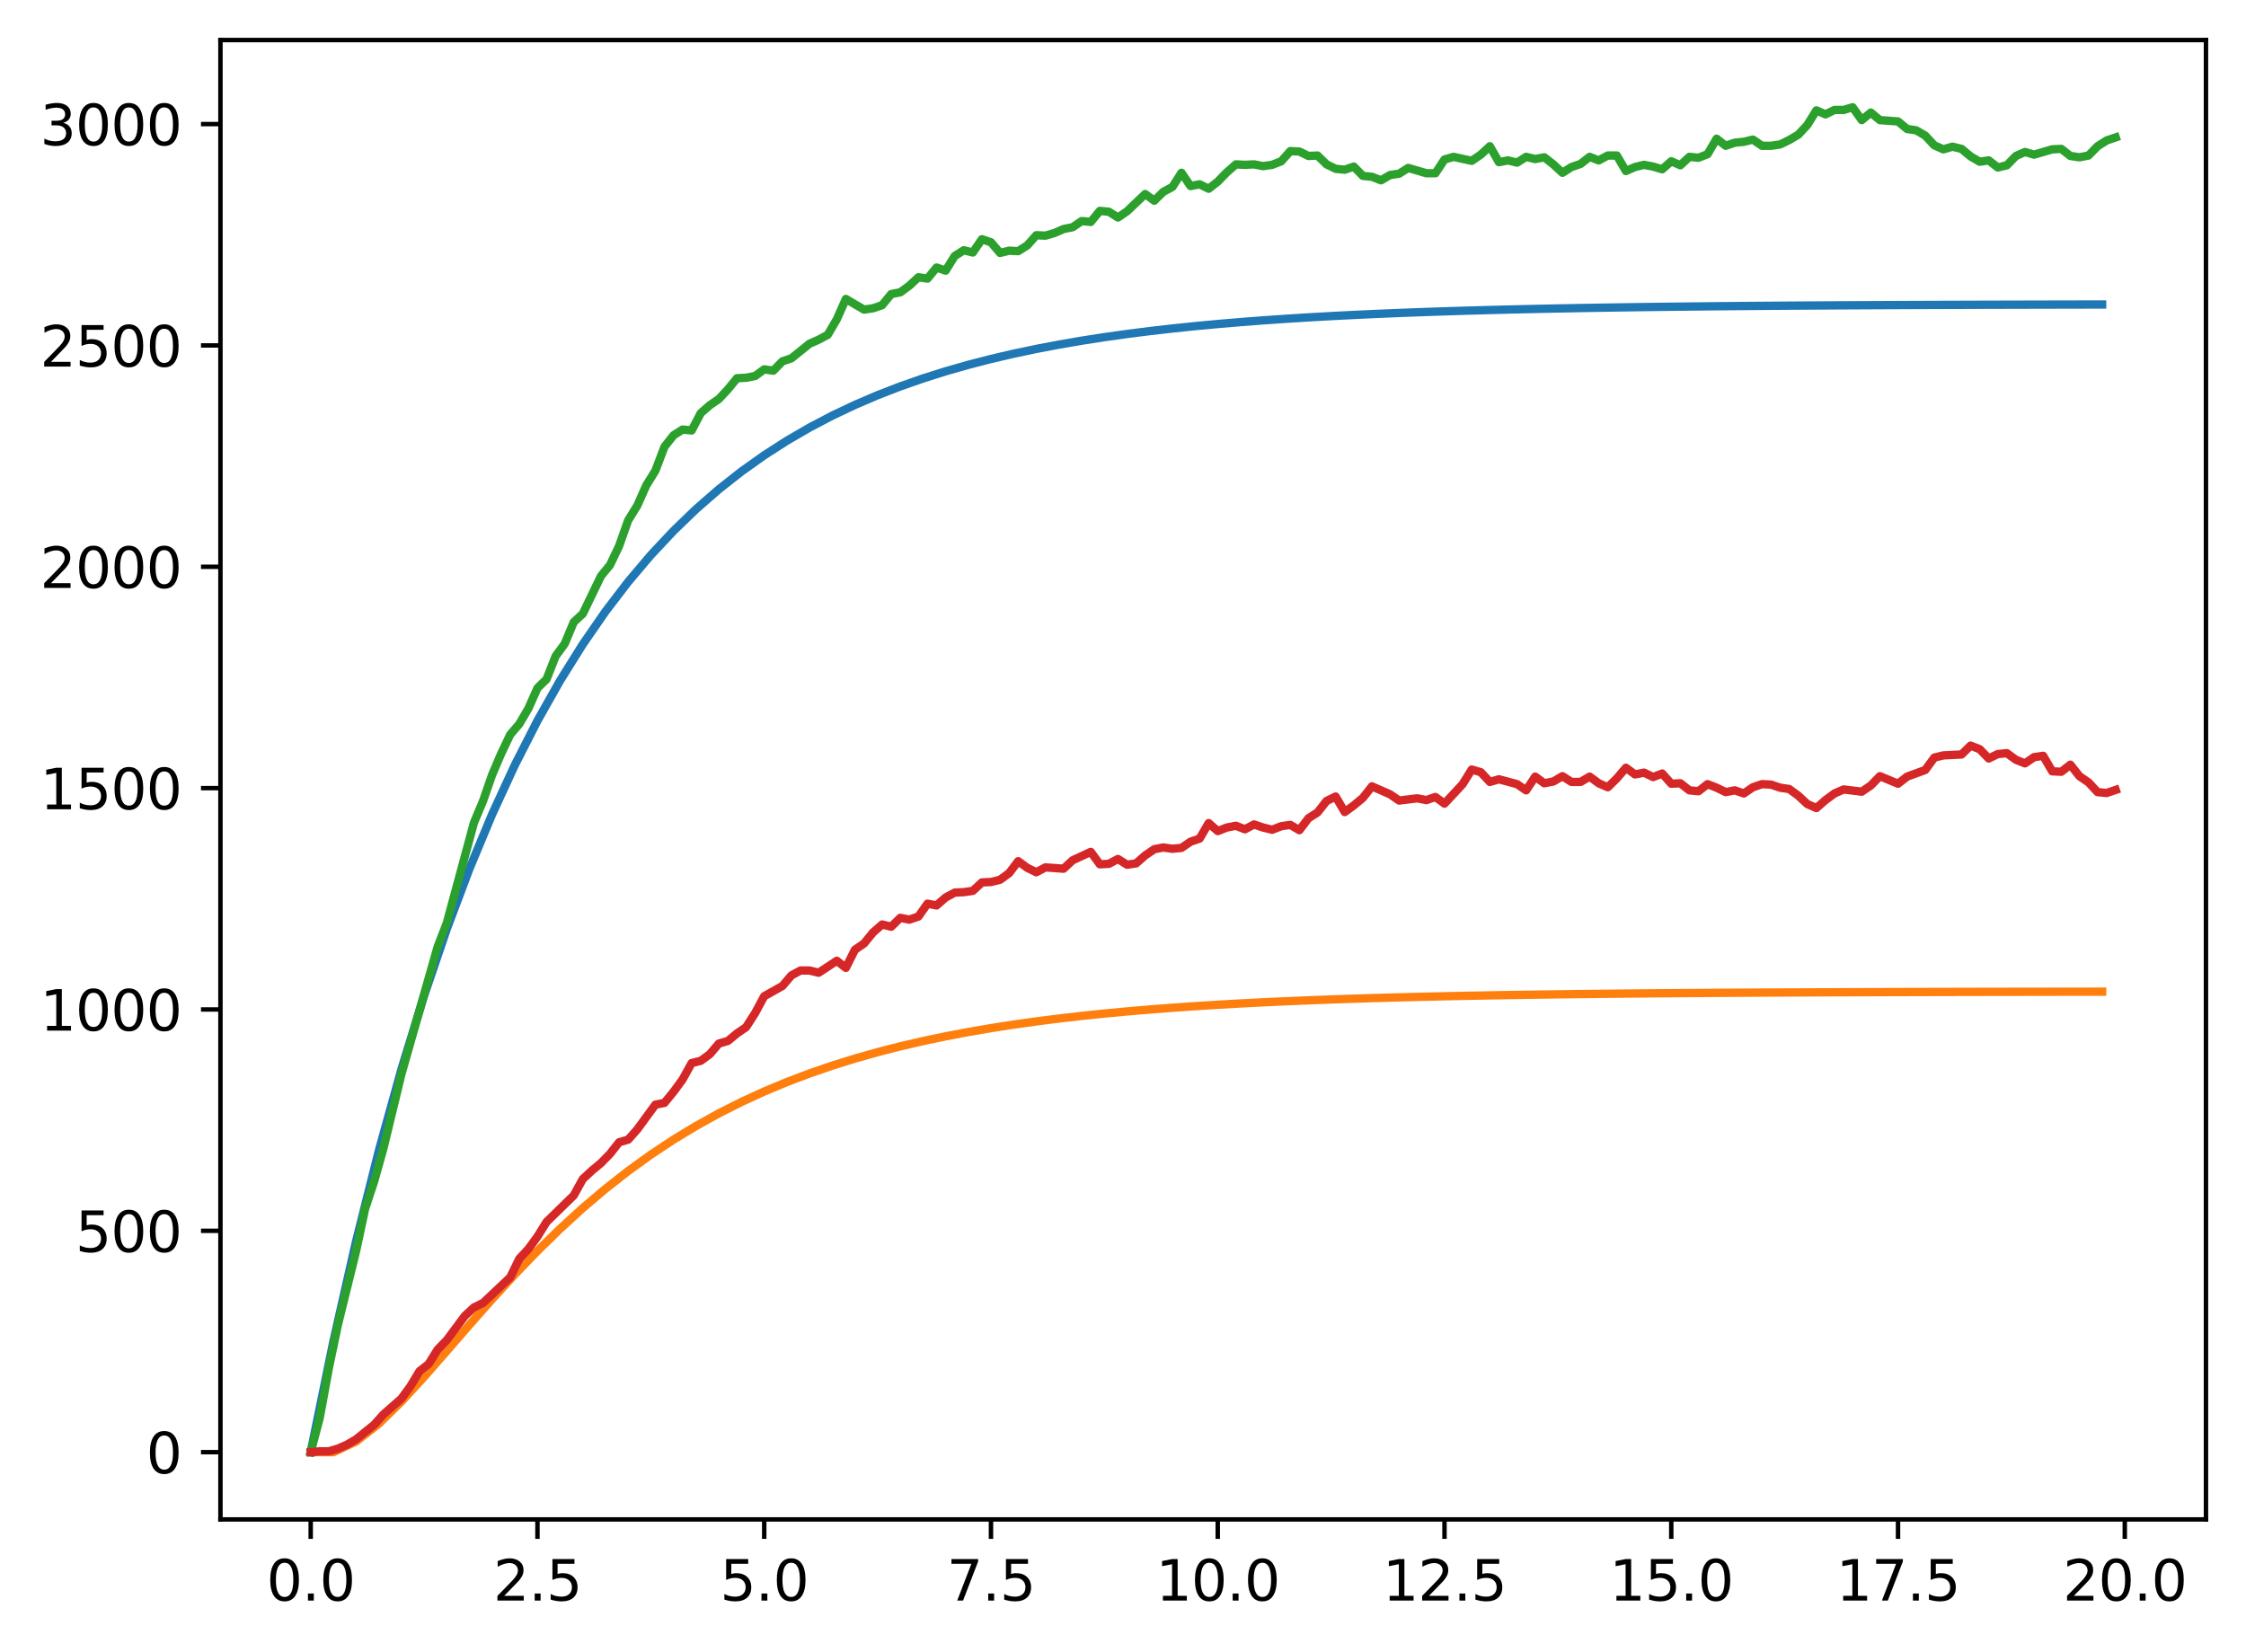 <?xml version="1.0" encoding="utf-8" standalone="no"?>
<!DOCTYPE svg PUBLIC "-//W3C//DTD SVG 1.1//EN"
  "http://www.w3.org/Graphics/SVG/1.1/DTD/svg11.dtd">
<svg xmlns:xlink="http://www.w3.org/1999/xlink" width="403.97pt" height="297.19pt" viewBox="0 0 403.97 297.19" xmlns="http://www.w3.org/2000/svg" version="1.1">
 <defs>
  <style type="text/css">*{stroke-linejoin: round; stroke-linecap: butt}</style>
 </defs>
 <g id="figure_1">
  <g id="patch_1">
   <path d="M 0 297.19 
L 403.97 297.19 
L 403.97 0 
L 0 0 
z
" style="fill: #ffffff"/>
  </g>
  <g id="axes_1">
   <g id="patch_2">
    <path d="M 39.65 273.312 
L 396.77 273.312 
L 396.77 7.2 
L 39.65 7.2 
z
" style="fill: #ffffff"/>
   </g>
   <g id="matplotlib.axis_1">
    <g id="xtick_1">
     <g id="line2d_1">
      <defs>
       <path id="m10449614fe" d="M 0 0 
L 0 3.5 
" style="stroke: #000000; stroke-width: 0.8"/>
      </defs>
      <g>
       <use xlink:href="#m10449614fe" x="55.883" y="273.312" style="stroke: #000000; stroke-width: 0.8"/>
      </g>
     </g>
     <g id="text_1">
      <!-- 0.0 -->
      <g transform="translate(47.931 287.91) scale(0.1 -0.1)">
       <defs>
        <path id="DejaVuSans-30" d="M 2034 4250 
Q 1547 4250 1301 3770 
Q 1056 3291 1056 2328 
Q 1056 1369 1301 889 
Q 1547 409 2034 409 
Q 2525 409 2770 889 
Q 3016 1369 3016 2328 
Q 3016 3291 2770 3770 
Q 2525 4250 2034 4250 
z
M 2034 4750 
Q 2819 4750 3233 4129 
Q 3647 3509 3647 2328 
Q 3647 1150 3233 529 
Q 2819 -91 2034 -91 
Q 1250 -91 836 529 
Q 422 1150 422 2328 
Q 422 3509 836 4129 
Q 1250 4750 2034 4750 
z
" transform="scale(0.016)"/>
        <path id="DejaVuSans-2e" d="M 684 794 
L 1344 794 
L 1344 0 
L 684 0 
L 684 794 
z
" transform="scale(0.016)"/>
       </defs>
       <use xlink:href="#DejaVuSans-30"/>
       <use xlink:href="#DejaVuSans-2e" x="63.623"/>
       <use xlink:href="#DejaVuSans-30" x="95.41"/>
      </g>
     </g>
    </g>
    <g id="xtick_2">
     <g id="line2d_2">
      <g>
       <use xlink:href="#m10449614fe" x="96.668" y="273.312" style="stroke: #000000; stroke-width: 0.8"/>
      </g>
     </g>
     <g id="text_2">
      <!-- 2.5 -->
      <g transform="translate(88.717 287.91) scale(0.1 -0.1)">
       <defs>
        <path id="DejaVuSans-32" d="M 1228 531 
L 3431 531 
L 3431 0 
L 469 0 
L 469 531 
Q 828 903 1448 1529 
Q 2069 2156 2228 2338 
Q 2531 2678 2651 2914 
Q 2772 3150 2772 3378 
Q 2772 3750 2511 3984 
Q 2250 4219 1831 4219 
Q 1534 4219 1204 4116 
Q 875 4013 500 3803 
L 500 4441 
Q 881 4594 1212 4672 
Q 1544 4750 1819 4750 
Q 2544 4750 2975 4387 
Q 3406 4025 3406 3419 
Q 3406 3131 3298 2873 
Q 3191 2616 2906 2266 
Q 2828 2175 2409 1742 
Q 1991 1309 1228 531 
z
" transform="scale(0.016)"/>
        <path id="DejaVuSans-35" d="M 691 4666 
L 3169 4666 
L 3169 4134 
L 1269 4134 
L 1269 2991 
Q 1406 3038 1543 3061 
Q 1681 3084 1819 3084 
Q 2600 3084 3056 2656 
Q 3513 2228 3513 1497 
Q 3513 744 3044 326 
Q 2575 -91 1722 -91 
Q 1428 -91 1123 -41 
Q 819 9 494 109 
L 494 744 
Q 775 591 1075 516 
Q 1375 441 1709 441 
Q 2250 441 2565 725 
Q 2881 1009 2881 1497 
Q 2881 1984 2565 2268 
Q 2250 2553 1709 2553 
Q 1456 2553 1204 2497 
Q 953 2441 691 2322 
L 691 4666 
z
" transform="scale(0.016)"/>
       </defs>
       <use xlink:href="#DejaVuSans-32"/>
       <use xlink:href="#DejaVuSans-2e" x="63.623"/>
       <use xlink:href="#DejaVuSans-35" x="95.41"/>
      </g>
     </g>
    </g>
    <g id="xtick_3">
     <g id="line2d_3">
      <g>
       <use xlink:href="#m10449614fe" x="137.454" y="273.312" style="stroke: #000000; stroke-width: 0.8"/>
      </g>
     </g>
     <g id="text_3">
      <!-- 5.0 -->
      <g transform="translate(129.503 287.91) scale(0.1 -0.1)">
       <use xlink:href="#DejaVuSans-35"/>
       <use xlink:href="#DejaVuSans-2e" x="63.623"/>
       <use xlink:href="#DejaVuSans-30" x="95.41"/>
      </g>
     </g>
    </g>
    <g id="xtick_4">
     <g id="line2d_4">
      <g>
       <use xlink:href="#m10449614fe" x="178.24" y="273.312" style="stroke: #000000; stroke-width: 0.8"/>
      </g>
     </g>
     <g id="text_4">
      <!-- 7.5 -->
      <g transform="translate(170.288 287.91) scale(0.1 -0.1)">
       <defs>
        <path id="DejaVuSans-37" d="M 525 4666 
L 3525 4666 
L 3525 4397 
L 1831 0 
L 1172 0 
L 2766 4134 
L 525 4134 
L 525 4666 
z
" transform="scale(0.016)"/>
       </defs>
       <use xlink:href="#DejaVuSans-37"/>
       <use xlink:href="#DejaVuSans-2e" x="63.623"/>
       <use xlink:href="#DejaVuSans-35" x="95.41"/>
      </g>
     </g>
    </g>
    <g id="xtick_5">
     <g id="line2d_5">
      <g>
       <use xlink:href="#m10449614fe" x="219.026" y="273.312" style="stroke: #000000; stroke-width: 0.8"/>
      </g>
     </g>
     <g id="text_5">
      <!-- 10.0 -->
      <g transform="translate(207.893 287.91) scale(0.1 -0.1)">
       <defs>
        <path id="DejaVuSans-31" d="M 794 531 
L 1825 531 
L 1825 4091 
L 703 3866 
L 703 4441 
L 1819 4666 
L 2450 4666 
L 2450 531 
L 3481 531 
L 3481 0 
L 794 0 
L 794 531 
z
" transform="scale(0.016)"/>
       </defs>
       <use xlink:href="#DejaVuSans-31"/>
       <use xlink:href="#DejaVuSans-30" x="63.623"/>
       <use xlink:href="#DejaVuSans-2e" x="127.246"/>
       <use xlink:href="#DejaVuSans-30" x="159.033"/>
      </g>
     </g>
    </g>
    <g id="xtick_6">
     <g id="line2d_6">
      <g>
       <use xlink:href="#m10449614fe" x="259.811" y="273.312" style="stroke: #000000; stroke-width: 0.8"/>
      </g>
     </g>
     <g id="text_6">
      <!-- 12.5 -->
      <g transform="translate(248.679 287.91) scale(0.1 -0.1)">
       <use xlink:href="#DejaVuSans-31"/>
       <use xlink:href="#DejaVuSans-32" x="63.623"/>
       <use xlink:href="#DejaVuSans-2e" x="127.246"/>
       <use xlink:href="#DejaVuSans-35" x="159.033"/>
      </g>
     </g>
    </g>
    <g id="xtick_7">
     <g id="line2d_7">
      <g>
       <use xlink:href="#m10449614fe" x="300.597" y="273.312" style="stroke: #000000; stroke-width: 0.8"/>
      </g>
     </g>
     <g id="text_7">
      <!-- 15.0 -->
      <g transform="translate(289.464 287.91) scale(0.1 -0.1)">
       <use xlink:href="#DejaVuSans-31"/>
       <use xlink:href="#DejaVuSans-35" x="63.623"/>
       <use xlink:href="#DejaVuSans-2e" x="127.246"/>
       <use xlink:href="#DejaVuSans-30" x="159.033"/>
      </g>
     </g>
    </g>
    <g id="xtick_8">
     <g id="line2d_8">
      <g>
       <use xlink:href="#m10449614fe" x="341.383" y="273.312" style="stroke: #000000; stroke-width: 0.8"/>
      </g>
     </g>
     <g id="text_8">
      <!-- 17.5 -->
      <g transform="translate(330.25 287.91) scale(0.1 -0.1)">
       <use xlink:href="#DejaVuSans-31"/>
       <use xlink:href="#DejaVuSans-37" x="63.623"/>
       <use xlink:href="#DejaVuSans-2e" x="127.246"/>
       <use xlink:href="#DejaVuSans-35" x="159.033"/>
      </g>
     </g>
    </g>
    <g id="xtick_9">
     <g id="line2d_9">
      <g>
       <use xlink:href="#m10449614fe" x="382.169" y="273.312" style="stroke: #000000; stroke-width: 0.8"/>
      </g>
     </g>
     <g id="text_9">
      <!-- 20.0 -->
      <g transform="translate(371.036 287.91) scale(0.1 -0.1)">
       <use xlink:href="#DejaVuSans-32"/>
       <use xlink:href="#DejaVuSans-30" x="63.623"/>
       <use xlink:href="#DejaVuSans-2e" x="127.246"/>
       <use xlink:href="#DejaVuSans-30" x="159.033"/>
      </g>
     </g>
    </g>
   </g>
   <g id="matplotlib.axis_2">
    <g id="ytick_1">
     <g id="line2d_10">
      <defs>
       <path id="m29f00b6f32" d="M 0 0 
L -3.5 0 
" style="stroke: #000000; stroke-width: 0.8"/>
      </defs>
      <g>
       <use xlink:href="#m29f00b6f32" x="39.65" y="261.216" style="stroke: #000000; stroke-width: 0.8"/>
      </g>
     </g>
     <g id="text_10">
      <!-- 0 -->
      <g transform="translate(26.288 265.015) scale(0.1 -0.1)">
       <use xlink:href="#DejaVuSans-30"/>
      </g>
     </g>
    </g>
    <g id="ytick_2">
     <g id="line2d_11">
      <g>
       <use xlink:href="#m29f00b6f32" x="39.65" y="221.4" style="stroke: #000000; stroke-width: 0.8"/>
      </g>
     </g>
     <g id="text_11">
      <!-- 500 -->
      <g transform="translate(13.562 225.2) scale(0.1 -0.1)">
       <use xlink:href="#DejaVuSans-35"/>
       <use xlink:href="#DejaVuSans-30" x="63.623"/>
       <use xlink:href="#DejaVuSans-30" x="127.246"/>
      </g>
     </g>
    </g>
    <g id="ytick_3">
     <g id="line2d_12">
      <g>
       <use xlink:href="#m29f00b6f32" x="39.65" y="181.585" style="stroke: #000000; stroke-width: 0.8"/>
      </g>
     </g>
     <g id="text_12">
      <!-- 1000 -->
      <g transform="translate(7.2 185.384) scale(0.1 -0.1)">
       <use xlink:href="#DejaVuSans-31"/>
       <use xlink:href="#DejaVuSans-30" x="63.623"/>
       <use xlink:href="#DejaVuSans-30" x="127.246"/>
       <use xlink:href="#DejaVuSans-30" x="190.869"/>
      </g>
     </g>
    </g>
    <g id="ytick_4">
     <g id="line2d_13">
      <g>
       <use xlink:href="#m29f00b6f32" x="39.65" y="141.769" style="stroke: #000000; stroke-width: 0.8"/>
      </g>
     </g>
     <g id="text_13">
      <!-- 1500 -->
      <g transform="translate(7.2 145.568) scale(0.1 -0.1)">
       <use xlink:href="#DejaVuSans-31"/>
       <use xlink:href="#DejaVuSans-35" x="63.623"/>
       <use xlink:href="#DejaVuSans-30" x="127.246"/>
       <use xlink:href="#DejaVuSans-30" x="190.869"/>
      </g>
     </g>
    </g>
    <g id="ytick_5">
     <g id="line2d_14">
      <g>
       <use xlink:href="#m29f00b6f32" x="39.65" y="101.953" style="stroke: #000000; stroke-width: 0.8"/>
      </g>
     </g>
     <g id="text_14">
      <!-- 2000 -->
      <g transform="translate(7.2 105.753) scale(0.1 -0.1)">
       <use xlink:href="#DejaVuSans-32"/>
       <use xlink:href="#DejaVuSans-30" x="63.623"/>
       <use xlink:href="#DejaVuSans-30" x="127.246"/>
       <use xlink:href="#DejaVuSans-30" x="190.869"/>
      </g>
     </g>
    </g>
    <g id="ytick_6">
     <g id="line2d_15">
      <g>
       <use xlink:href="#m29f00b6f32" x="39.65" y="62.138" style="stroke: #000000; stroke-width: 0.8"/>
      </g>
     </g>
     <g id="text_15">
      <!-- 2500 -->
      <g transform="translate(7.2 65.937) scale(0.1 -0.1)">
       <use xlink:href="#DejaVuSans-32"/>
       <use xlink:href="#DejaVuSans-35" x="63.623"/>
       <use xlink:href="#DejaVuSans-30" x="127.246"/>
       <use xlink:href="#DejaVuSans-30" x="190.869"/>
      </g>
     </g>
    </g>
    <g id="ytick_7">
     <g id="line2d_16">
      <g>
       <use xlink:href="#m29f00b6f32" x="39.65" y="22.322" style="stroke: #000000; stroke-width: 0.8"/>
      </g>
     </g>
     <g id="text_16">
      <!-- 3000 -->
      <g transform="translate(7.2 26.121) scale(0.1 -0.1)">
       <defs>
        <path id="DejaVuSans-33" d="M 2597 2516 
Q 3050 2419 3304 2112 
Q 3559 1806 3559 1356 
Q 3559 666 3084 287 
Q 2609 -91 1734 -91 
Q 1441 -91 1130 -33 
Q 819 25 488 141 
L 488 750 
Q 750 597 1062 519 
Q 1375 441 1716 441 
Q 2309 441 2620 675 
Q 2931 909 2931 1356 
Q 2931 1769 2642 2001 
Q 2353 2234 1838 2234 
L 1294 2234 
L 1294 2753 
L 1863 2753 
Q 2328 2753 2575 2939 
Q 2822 3125 2822 3475 
Q 2822 3834 2567 4026 
Q 2313 4219 1838 4219 
Q 1578 4219 1281 4162 
Q 984 4106 628 3988 
L 628 4550 
Q 988 4650 1302 4700 
Q 1616 4750 1894 4750 
Q 2613 4750 3031 4423 
Q 3450 4097 3450 3541 
Q 3450 3153 3228 2886 
Q 3006 2619 2597 2516 
z
" transform="scale(0.016)"/>
       </defs>
       <use xlink:href="#DejaVuSans-33"/>
       <use xlink:href="#DejaVuSans-30" x="63.623"/>
       <use xlink:href="#DejaVuSans-30" x="127.246"/>
       <use xlink:href="#DejaVuSans-30" x="190.869"/>
      </g>
     </g>
    </g>
   </g>
   <g id="line2d_17">
    <path d="M 55.883 261.216 
L 59.961 241.308 
L 64.04 223.319 
L 68.118 207.065 
L 72.197 192.377 
L 76.276 179.105 
L 80.354 167.113 
L 84.433 156.277 
L 88.511 146.485 
L 92.59 137.637 
L 96.668 129.642 
L 100.747 122.418 
L 104.826 115.891 
L 108.904 109.992 
L 112.983 104.662 
L 117.061 99.846 
L 121.14 95.494 
L 125.218 91.562 
L 129.297 88.009 
L 133.376 84.798 
L 137.454 81.897 
L 141.533 79.276 
L 145.611 76.907 
L 149.69 74.766 
L 153.769 72.832 
L 157.847 71.085 
L 161.926 69.505 
L 166.004 68.079 
L 170.083 66.789 
L 174.161 65.624 
L 178.24 64.571 
L 182.319 63.62 
L 186.397 62.76 
L 190.476 61.984 
L 194.554 61.282 
L 198.633 60.648 
L 202.711 60.075 
L 206.79 59.557 
L 210.869 59.089 
L 214.947 58.666 
L 219.026 58.284 
L 223.104 57.939 
L 227.183 57.627 
L 231.261 57.345 
L 235.34 57.09 
L 239.419 56.86 
L 243.497 56.652 
L 247.576 56.464 
L 251.654 56.295 
L 255.733 56.141 
L 259.811 56.003 
L 263.89 55.877 
L 267.969 55.764 
L 272.047 55.662 
L 276.126 55.569 
L 280.204 55.486 
L 284.283 55.411 
L 288.361 55.342 
L 292.44 55.281 
L 296.519 55.225 
L 300.597 55.175 
L 304.676 55.129 
L 308.754 55.088 
L 312.833 55.051 
L 316.912 55.018 
L 320.99 54.987 
L 325.069 54.96 
L 329.147 54.935 
L 333.226 54.913 
L 337.304 54.893 
L 341.383 54.874 
L 345.462 54.858 
L 349.54 54.843 
L 353.619 54.829 
L 357.697 54.817 
L 361.776 54.806 
L 365.854 54.796 
L 369.933 54.787 
L 374.012 54.779 
L 378.09 54.772 
" clip-path="url(#p8b1e6f4eec)" style="fill: none; stroke: #1f77b4; stroke-width: 1.5; stroke-linecap: square"/>
   </g>
   <g id="line2d_18">
    <path d="M 55.883 261.216 
L 59.961 261.216 
L 64.04 259.297 
L 68.118 256.105 
L 72.197 252.112 
L 76.276 247.663 
L 80.354 243.003 
L 84.433 238.306 
L 88.511 233.693 
L 92.59 229.244 
L 96.668 225.011 
L 100.747 221.023 
L 104.826 217.298 
L 108.904 213.837 
L 112.983 210.64 
L 117.061 207.696 
L 121.14 204.996 
L 125.218 202.524 
L 129.297 200.267 
L 133.376 198.21 
L 137.454 196.337 
L 141.533 194.635 
L 145.611 193.089 
L 149.69 191.685 
L 153.769 190.413 
L 157.847 189.26 
L 161.926 188.215 
L 166.004 187.269 
L 170.083 186.413 
L 174.161 185.638 
L 178.24 184.936 
L 182.319 184.302 
L 186.397 183.729 
L 190.476 183.21 
L 194.554 182.741 
L 198.633 182.317 
L 202.711 181.934 
L 206.79 181.587 
L 210.869 181.274 
L 214.947 180.991 
L 219.026 180.735 
L 223.104 180.504 
L 227.183 180.295 
L 231.261 180.106 
L 235.34 179.936 
L 239.419 179.782 
L 243.497 179.642 
L 247.576 179.516 
L 251.654 179.403 
L 255.733 179.3 
L 259.811 179.207 
L 263.89 179.123 
L 267.969 179.047 
L 272.047 178.978 
L 276.126 178.916 
L 280.204 178.86 
L 284.283 178.81 
L 288.361 178.764 
L 292.44 178.723 
L 296.519 178.686 
L 300.597 178.652 
L 304.676 178.621 
L 308.754 178.594 
L 312.833 178.569 
L 316.912 178.546 
L 320.99 178.526 
L 325.069 178.508 
L 329.147 178.491 
L 333.226 178.476 
L 337.304 178.463 
L 341.383 178.45 
L 345.462 178.439 
L 349.54 178.429 
L 353.619 178.42 
L 357.697 178.412 
L 361.776 178.405 
L 365.854 178.398 
L 369.933 178.392 
L 374.012 178.387 
L 378.09 178.382 
" clip-path="url(#p8b1e6f4eec)" style="fill: none; stroke: #ff7f0e; stroke-width: 1.5; stroke-linecap: square"/>
   </g>
   <g id="line2d_19">
    <path d="M 55.883 261.216 
L 57.514 255.005 
L 59.146 246.086 
L 60.777 238.282 
L 64.04 225.063 
L 65.671 217.419 
L 67.303 212.482 
L 68.934 206.669 
L 72.197 193.211 
L 78.723 170.277 
L 80.354 166.057 
L 85.248 147.98 
L 86.88 144.078 
L 88.511 139.38 
L 90.143 135.558 
L 91.774 132.134 
L 93.406 130.222 
L 95.037 127.435 
L 96.668 123.772 
L 98.3 122.18 
L 99.931 118.039 
L 101.563 115.809 
L 103.194 111.907 
L 104.826 110.394 
L 108.088 103.626 
L 109.72 101.635 
L 111.351 98.211 
L 112.983 93.592 
L 114.614 90.964 
L 116.246 87.301 
L 117.877 84.673 
L 119.508 80.373 
L 121.14 78.303 
L 122.771 77.268 
L 124.403 77.427 
L 126.034 74.321 
L 127.666 72.888 
L 129.297 71.773 
L 130.929 70.021 
L 132.56 68.03 
L 134.191 67.951 
L 135.823 67.632 
L 137.454 66.438 
L 139.086 66.677 
L 140.717 65.004 
L 142.349 64.447 
L 145.611 61.819 
L 147.243 61.102 
L 148.874 60.227 
L 150.506 57.439 
L 152.137 53.776 
L 155.4 55.688 
L 157.031 55.449 
L 158.663 54.891 
L 160.294 52.9 
L 161.926 52.582 
L 163.557 51.387 
L 165.189 49.874 
L 166.82 50.113 
L 168.451 48.123 
L 170.083 48.68 
L 171.714 46.052 
L 173.346 45.017 
L 174.977 45.415 
L 176.609 43.026 
L 178.24 43.584 
L 179.871 45.495 
L 181.503 45.097 
L 183.134 45.176 
L 184.766 44.141 
L 186.397 42.309 
L 188.029 42.389 
L 189.66 41.911 
L 191.291 41.195 
L 192.923 40.876 
L 194.554 39.761 
L 196.186 39.921 
L 197.817 37.93 
L 199.449 38.089 
L 201.08 39.124 
L 202.711 38.009 
L 205.974 34.904 
L 207.606 36.098 
L 209.237 34.506 
L 210.869 33.63 
L 212.5 31.081 
L 214.131 33.47 
L 215.763 33.152 
L 217.394 33.948 
L 219.026 32.674 
L 220.657 31.002 
L 222.289 29.568 
L 223.92 29.648 
L 225.551 29.568 
L 227.183 29.887 
L 228.814 29.648 
L 230.446 29.011 
L 232.077 27.18 
L 233.709 27.259 
L 235.34 28.055 
L 236.971 27.976 
L 238.603 29.568 
L 240.234 30.365 
L 241.866 30.524 
L 243.497 29.967 
L 245.129 31.639 
L 246.76 31.798 
L 248.391 32.435 
L 250.023 31.48 
L 251.654 31.241 
L 253.286 30.205 
L 256.549 31.161 
L 258.18 31.161 
L 259.811 28.692 
L 261.443 28.215 
L 264.706 28.931 
L 266.337 27.817 
L 267.969 26.304 
L 269.6 29.17 
L 271.231 28.852 
L 272.863 29.25 
L 274.494 28.215 
L 276.126 28.613 
L 277.757 28.294 
L 279.389 29.568 
L 281.02 31.081 
L 282.651 30.046 
L 284.283 29.489 
L 285.914 28.215 
L 287.546 28.852 
L 289.177 27.976 
L 290.809 27.976 
L 292.44 30.763 
L 294.071 30.046 
L 295.703 29.648 
L 297.334 29.967 
L 298.966 30.444 
L 300.597 29.011 
L 302.229 29.728 
L 303.86 28.215 
L 305.491 28.374 
L 307.123 27.737 
L 308.754 24.95 
L 310.386 26.224 
L 312.017 25.667 
L 313.649 25.507 
L 315.28 25.109 
L 316.912 26.224 
L 318.543 26.224 
L 320.174 25.985 
L 321.806 25.189 
L 323.437 24.233 
L 325.069 22.481 
L 326.7 19.853 
L 328.332 20.57 
L 329.963 19.774 
L 331.594 19.774 
L 333.226 19.296 
L 334.857 21.605 
L 336.489 20.252 
L 338.12 21.605 
L 341.383 21.844 
L 343.014 23.198 
L 344.646 23.437 
L 346.277 24.392 
L 347.909 26.144 
L 349.54 26.861 
L 351.172 26.383 
L 352.803 26.781 
L 354.434 28.135 
L 356.066 29.091 
L 357.697 28.852 
L 359.329 30.126 
L 360.96 29.728 
L 362.592 28.055 
L 364.223 27.339 
L 365.854 27.817 
L 369.117 26.861 
L 370.749 26.781 
L 372.38 28.055 
L 374.012 28.294 
L 375.643 27.976 
L 377.274 26.304 
L 378.906 25.268 
L 380.537 24.711 
L 380.537 24.711 
" clip-path="url(#p8b1e6f4eec)" style="fill: none; stroke: #2ca02c; stroke-width: 1.5; stroke-linecap: square"/>
   </g>
   <g id="line2d_20">
    <path d="M 55.883 261.216 
L 57.514 261.057 
L 59.146 261.057 
L 60.777 260.579 
L 62.408 259.862 
L 64.04 258.907 
L 67.303 256.279 
L 68.934 254.447 
L 72.197 251.581 
L 73.828 249.351 
L 75.46 246.643 
L 77.091 245.369 
L 78.723 242.742 
L 80.354 241.069 
L 83.617 236.69 
L 85.248 235.177 
L 86.88 234.38 
L 91.774 229.762 
L 93.406 226.417 
L 95.037 224.665 
L 96.668 222.436 
L 98.3 219.808 
L 103.194 215.03 
L 104.826 212.083 
L 106.457 210.57 
L 108.088 209.217 
L 109.72 207.544 
L 111.351 205.474 
L 112.983 204.996 
L 114.614 203.165 
L 117.877 198.705 
L 119.508 198.387 
L 121.14 196.396 
L 122.771 194.166 
L 124.403 191.22 
L 126.034 190.822 
L 127.666 189.627 
L 129.297 187.716 
L 130.929 187.238 
L 132.56 185.885 
L 134.191 184.77 
L 135.823 182.222 
L 137.454 179.196 
L 140.717 177.364 
L 142.349 175.453 
L 143.98 174.577 
L 145.611 174.577 
L 147.243 174.975 
L 150.506 172.825 
L 152.137 174.099 
L 153.769 170.834 
L 155.4 169.72 
L 157.031 167.729 
L 158.663 166.295 
L 160.294 166.694 
L 161.926 165.101 
L 163.557 165.42 
L 165.189 164.862 
L 166.82 162.553 
L 168.451 162.871 
L 170.083 161.438 
L 171.714 160.562 
L 173.346 160.482 
L 174.977 160.243 
L 176.609 158.73 
L 178.24 158.651 
L 179.871 158.253 
L 181.503 157.058 
L 183.134 154.908 
L 184.766 156.103 
L 186.397 156.899 
L 188.029 156.023 
L 191.291 156.262 
L 192.923 154.749 
L 196.186 153.236 
L 197.817 155.466 
L 199.449 155.386 
L 201.08 154.51 
L 202.711 155.545 
L 204.343 155.306 
L 205.974 153.873 
L 207.606 152.758 
L 209.237 152.44 
L 210.869 152.678 
L 212.5 152.519 
L 214.131 151.404 
L 215.763 150.847 
L 217.394 148.06 
L 219.026 149.493 
L 220.657 148.856 
L 222.289 148.538 
L 223.92 149.175 
L 225.551 148.299 
L 227.183 148.856 
L 228.814 149.254 
L 230.446 148.617 
L 232.077 148.378 
L 233.709 149.334 
L 235.34 147.184 
L 236.971 146.149 
L 238.603 144.078 
L 240.234 143.282 
L 241.866 146.069 
L 243.497 144.875 
L 245.129 143.521 
L 246.76 141.45 
L 250.023 142.884 
L 251.654 143.999 
L 254.917 143.601 
L 256.549 143.919 
L 258.18 143.362 
L 259.811 144.556 
L 263.074 141.052 
L 264.706 138.424 
L 266.337 138.902 
L 267.969 140.654 
L 269.6 140.176 
L 272.863 141.052 
L 274.494 142.167 
L 276.126 139.699 
L 277.757 140.893 
L 279.389 140.575 
L 281.02 139.619 
L 282.651 140.654 
L 284.283 140.654 
L 285.914 139.699 
L 287.546 140.893 
L 289.177 141.61 
L 290.809 140.017 
L 292.44 138.106 
L 294.071 139.3 
L 295.703 138.982 
L 297.334 139.778 
L 298.966 139.141 
L 300.597 140.973 
L 302.229 140.893 
L 303.86 142.167 
L 305.491 142.326 
L 307.123 141.052 
L 308.754 141.689 
L 310.386 142.486 
L 312.017 142.167 
L 313.649 142.725 
L 315.28 141.61 
L 316.912 141.052 
L 318.543 141.132 
L 320.174 141.689 
L 321.806 141.928 
L 323.437 143.123 
L 325.069 144.636 
L 326.7 145.352 
L 328.332 143.919 
L 329.963 142.725 
L 331.594 142.008 
L 334.857 142.406 
L 336.489 141.291 
L 338.12 139.619 
L 341.383 140.973 
L 343.014 139.699 
L 346.277 138.504 
L 347.909 136.274 
L 349.54 135.876 
L 352.803 135.717 
L 354.434 134.124 
L 356.066 134.761 
L 357.697 136.434 
L 359.329 135.637 
L 360.96 135.478 
L 362.592 136.673 
L 364.223 137.31 
L 365.854 136.195 
L 367.486 135.956 
L 369.117 138.743 
L 370.749 138.823 
L 372.38 137.549 
L 374.012 139.619 
L 375.643 140.734 
L 377.274 142.486 
L 378.906 142.645 
L 380.537 142.088 
L 380.537 142.088 
" clip-path="url(#p8b1e6f4eec)" style="fill: none; stroke: #d62728; stroke-width: 1.5; stroke-linecap: square"/>
   </g>
   <g id="patch_3">
    <path d="M 39.65 273.312 
L 39.65 7.2 
" style="fill: none; stroke: #000000; stroke-width: 0.8; stroke-linejoin: miter; stroke-linecap: square"/>
   </g>
   <g id="patch_4">
    <path d="M 396.77 273.312 
L 396.77 7.2 
" style="fill: none; stroke: #000000; stroke-width: 0.8; stroke-linejoin: miter; stroke-linecap: square"/>
   </g>
   <g id="patch_5">
    <path d="M 39.65 273.312 
L 396.77 273.312 
" style="fill: none; stroke: #000000; stroke-width: 0.8; stroke-linejoin: miter; stroke-linecap: square"/>
   </g>
   <g id="patch_6">
    <path d="M 39.65 7.2 
L 396.77 7.2 
" style="fill: none; stroke: #000000; stroke-width: 0.8; stroke-linejoin: miter; stroke-linecap: square"/>
   </g>
  </g>
 </g>
 <defs>
  <clipPath id="p8b1e6f4eec">
   <rect x="39.65" y="7.2" width="357.12" height="266.112"/>
  </clipPath>
 </defs>
</svg>
